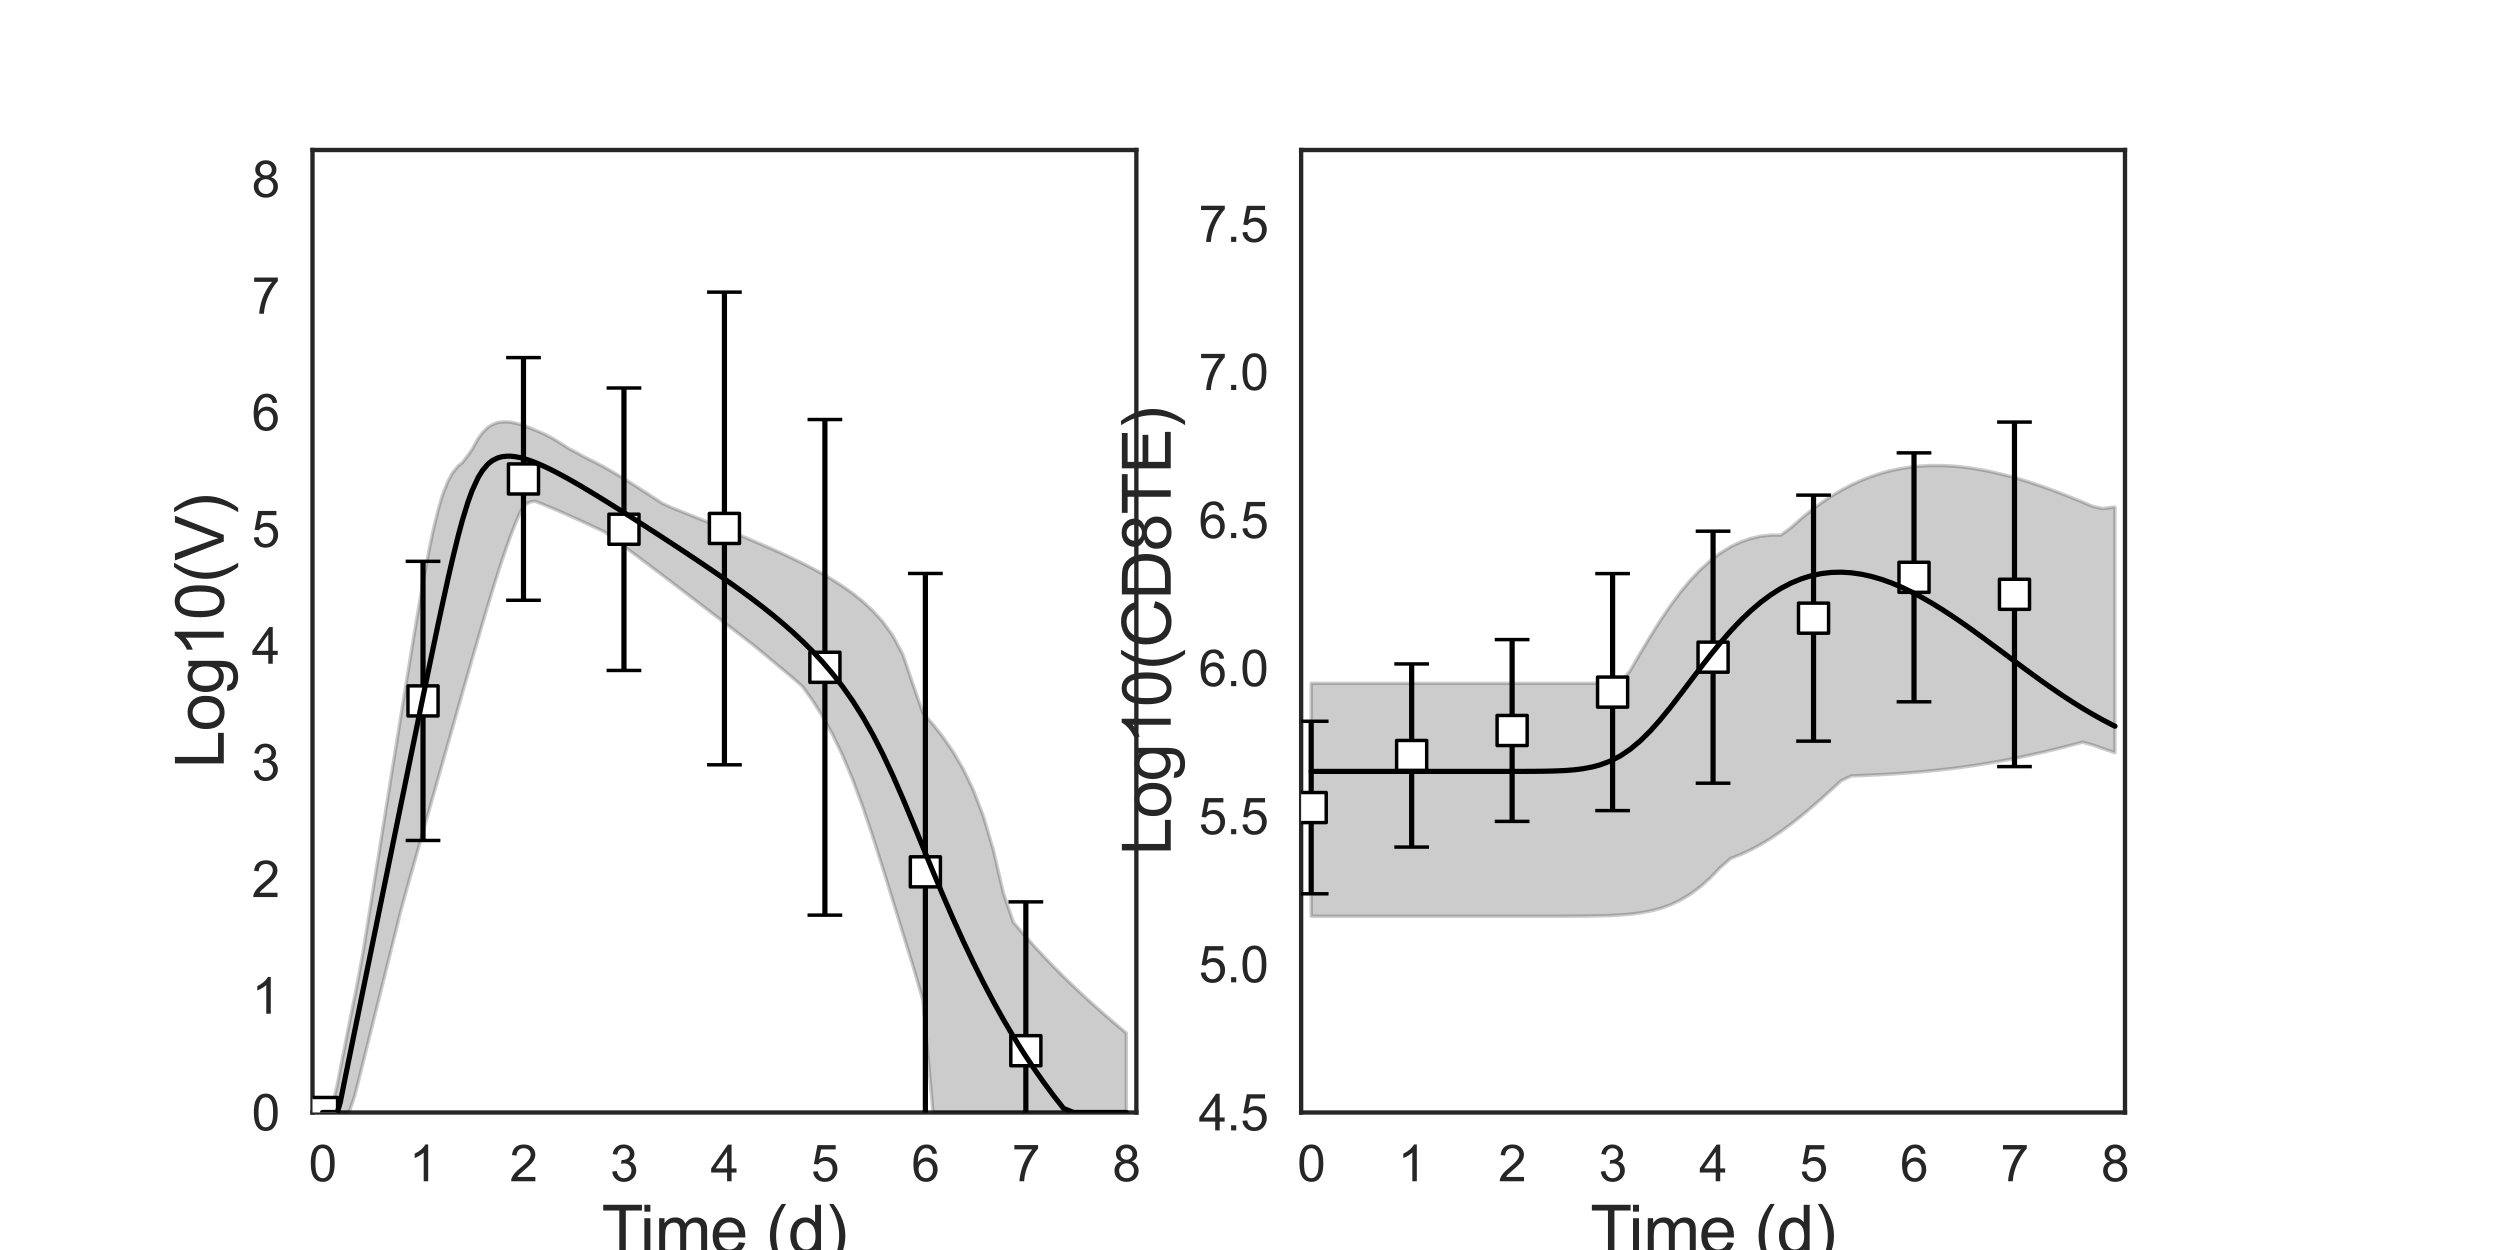 <?xml version="1.0" encoding="utf-8" standalone="no"?>
<!DOCTYPE svg PUBLIC "-//W3C//DTD SVG 1.1//EN"
  "http://www.w3.org/Graphics/SVG/1.1/DTD/svg11.dtd">
<svg xmlns:xlink="http://www.w3.org/1999/xlink" width="720pt" height="360pt" viewBox="0 0 720 360" xmlns="http://www.w3.org/2000/svg" version="1.1">
 <defs>
  <style type="text/css">*{stroke-linejoin: round; stroke-linecap: butt}</style>
 </defs>
 <g id="figure_1">
  <g id="patch_1">
   <path d="M 0 360 
L 720 360 
L 720 0 
L 0 0 
z
" style="fill: #ffffff"/>
  </g>
  <g id="axes_1">
   <g id="patch_2">
    <path d="M 90 320.4 
L 327.273 320.4 
L 327.273 43.2 
L 90 43.2 
z
" style="fill: #ffffff"/>
   </g>
   <g id="matplotlib.axis_1">
    <g id="xtick_1">
     <g id="text_1">
      <!-- 0 -->
      <g style="fill: #262626" transform="translate(88.89 340.207) scale(0.144 -0.144)">
       <defs>
        <path id="ArialMT-30" d="M 266 2259 
Q 266 3072 433 3567 
Q 600 4063 929 4331 
Q 1259 4600 1759 4600 
Q 2128 4600 2406 4451 
Q 2684 4303 2865 4023 
Q 3047 3744 3150 3342 
Q 3253 2941 3253 2259 
Q 3253 1453 3087 958 
Q 2922 463 2592 192 
Q 2263 -78 1759 -78 
Q 1097 -78 719 397 
Q 266 969 266 2259 
z
M 844 2259 
Q 844 1131 1108 757 
Q 1372 384 1759 384 
Q 2147 384 2411 759 
Q 2675 1134 2675 2259 
Q 2675 3391 2411 3762 
Q 2147 4134 1753 4134 
Q 1366 4134 1134 3806 
Q 844 3388 844 2259 
z
" transform="scale(0.016)"/>
       </defs>
       <use xlink:href="#ArialMT-30"/>
      </g>
     </g>
    </g>
    <g id="xtick_2">
     <g id="text_2">
      <!-- 1 -->
      <g style="fill: #262626" transform="translate(117.825 340.207) scale(0.144 -0.144)">
       <defs>
        <path id="ArialMT-31" d="M 2384 0 
L 1822 0 
L 1822 3584 
Q 1619 3391 1289 3197 
Q 959 3003 697 2906 
L 697 3450 
Q 1169 3672 1522 3987 
Q 1875 4303 2022 4600 
L 2384 4600 
L 2384 0 
z
" transform="scale(0.016)"/>
       </defs>
       <use xlink:href="#ArialMT-31"/>
      </g>
     </g>
    </g>
    <g id="xtick_3">
     <g id="text_3">
      <!-- 2 -->
      <g style="fill: #262626" transform="translate(146.761 340.207) scale(0.144 -0.144)">
       <defs>
        <path id="ArialMT-32" d="M 3222 541 
L 3222 0 
L 194 0 
Q 188 203 259 391 
Q 375 700 629 1000 
Q 884 1300 1366 1694 
Q 2113 2306 2375 2664 
Q 2638 3022 2638 3341 
Q 2638 3675 2398 3904 
Q 2159 4134 1775 4134 
Q 1369 4134 1125 3890 
Q 881 3647 878 3216 
L 300 3275 
Q 359 3922 746 4261 
Q 1134 4600 1788 4600 
Q 2447 4600 2831 4234 
Q 3216 3869 3216 3328 
Q 3216 3053 3103 2787 
Q 2991 2522 2730 2228 
Q 2469 1934 1863 1422 
Q 1356 997 1212 845 
Q 1069 694 975 541 
L 3222 541 
z
" transform="scale(0.016)"/>
       </defs>
       <use xlink:href="#ArialMT-32"/>
      </g>
     </g>
    </g>
    <g id="xtick_4">
     <g id="text_4">
      <!-- 3 -->
      <g style="fill: #262626" transform="translate(175.697 340.207) scale(0.144 -0.144)">
       <defs>
        <path id="ArialMT-33" d="M 269 1209 
L 831 1284 
Q 928 806 1161 595 
Q 1394 384 1728 384 
Q 2125 384 2398 659 
Q 2672 934 2672 1341 
Q 2672 1728 2419 1979 
Q 2166 2231 1775 2231 
Q 1616 2231 1378 2169 
L 1441 2663 
Q 1497 2656 1531 2656 
Q 1891 2656 2178 2843 
Q 2466 3031 2466 3422 
Q 2466 3731 2256 3934 
Q 2047 4138 1716 4138 
Q 1388 4138 1169 3931 
Q 950 3725 888 3313 
L 325 3413 
Q 428 3978 793 4289 
Q 1159 4600 1703 4600 
Q 2078 4600 2393 4439 
Q 2709 4278 2876 4000 
Q 3044 3722 3044 3409 
Q 3044 3113 2884 2869 
Q 2725 2625 2413 2481 
Q 2819 2388 3044 2092 
Q 3269 1797 3269 1353 
Q 3269 753 2831 336 
Q 2394 -81 1725 -81 
Q 1122 -81 723 278 
Q 325 638 269 1209 
z
" transform="scale(0.016)"/>
       </defs>
       <use xlink:href="#ArialMT-33"/>
      </g>
     </g>
    </g>
    <g id="xtick_5">
     <g id="text_5">
      <!-- 4 -->
      <g style="fill: #262626" transform="translate(204.632 340.207) scale(0.144 -0.144)">
       <defs>
        <path id="ArialMT-34" d="M 2069 0 
L 2069 1097 
L 81 1097 
L 81 1613 
L 2172 4581 
L 2631 4581 
L 2631 1613 
L 3250 1613 
L 3250 1097 
L 2631 1097 
L 2631 0 
L 2069 0 
z
M 2069 1613 
L 2069 3678 
L 634 1613 
L 2069 1613 
z
" transform="scale(0.016)"/>
       </defs>
       <use xlink:href="#ArialMT-34"/>
      </g>
     </g>
    </g>
    <g id="xtick_6">
     <g id="text_6">
      <!-- 5 -->
      <g style="fill: #262626" transform="translate(233.568 340.207) scale(0.144 -0.144)">
       <defs>
        <path id="ArialMT-35" d="M 266 1200 
L 856 1250 
Q 922 819 1161 601 
Q 1400 384 1738 384 
Q 2144 384 2425 690 
Q 2706 997 2706 1503 
Q 2706 1984 2436 2262 
Q 2166 2541 1728 2541 
Q 1456 2541 1237 2417 
Q 1019 2294 894 2097 
L 366 2166 
L 809 4519 
L 3088 4519 
L 3088 3981 
L 1259 3981 
L 1013 2750 
Q 1425 3038 1878 3038 
Q 2478 3038 2890 2622 
Q 3303 2206 3303 1553 
Q 3303 931 2941 478 
Q 2500 -78 1738 -78 
Q 1113 -78 717 272 
Q 322 622 266 1200 
z
" transform="scale(0.016)"/>
       </defs>
       <use xlink:href="#ArialMT-35"/>
      </g>
     </g>
    </g>
    <g id="xtick_7">
     <g id="text_7">
      <!-- 6 -->
      <g style="fill: #262626" transform="translate(262.504 340.207) scale(0.144 -0.144)">
       <defs>
        <path id="ArialMT-36" d="M 3184 3459 
L 2625 3416 
Q 2550 3747 2413 3897 
Q 2184 4138 1850 4138 
Q 1581 4138 1378 3988 
Q 1113 3794 959 3422 
Q 806 3050 800 2363 
Q 1003 2672 1297 2822 
Q 1591 2972 1913 2972 
Q 2475 2972 2870 2558 
Q 3266 2144 3266 1488 
Q 3266 1056 3080 686 
Q 2894 316 2569 119 
Q 2244 -78 1831 -78 
Q 1128 -78 684 439 
Q 241 956 241 2144 
Q 241 3472 731 4075 
Q 1159 4600 1884 4600 
Q 2425 4600 2770 4297 
Q 3116 3994 3184 3459 
z
M 888 1484 
Q 888 1194 1011 928 
Q 1134 663 1356 523 
Q 1578 384 1822 384 
Q 2178 384 2434 671 
Q 2691 959 2691 1453 
Q 2691 1928 2437 2201 
Q 2184 2475 1800 2475 
Q 1419 2475 1153 2201 
Q 888 1928 888 1484 
z
" transform="scale(0.016)"/>
       </defs>
       <use xlink:href="#ArialMT-36"/>
      </g>
     </g>
    </g>
    <g id="xtick_8">
     <g id="text_8">
      <!-- 7 -->
      <g style="fill: #262626" transform="translate(291.44 340.207) scale(0.144 -0.144)">
       <defs>
        <path id="ArialMT-37" d="M 303 3981 
L 303 4522 
L 3269 4522 
L 3269 4084 
Q 2831 3619 2401 2847 
Q 1972 2075 1738 1259 
Q 1569 684 1522 0 
L 944 0 
Q 953 541 1156 1306 
Q 1359 2072 1739 2783 
Q 2119 3494 2547 3981 
L 303 3981 
z
" transform="scale(0.016)"/>
       </defs>
       <use xlink:href="#ArialMT-37"/>
      </g>
     </g>
    </g>
    <g id="xtick_9">
     <g id="text_9">
      <!-- 8 -->
      <g style="fill: #262626" transform="translate(320.375 340.207) scale(0.144 -0.144)">
       <defs>
        <path id="ArialMT-38" d="M 1131 2484 
Q 781 2613 612 2850 
Q 444 3088 444 3419 
Q 444 3919 803 4259 
Q 1163 4600 1759 4600 
Q 2359 4600 2725 4251 
Q 3091 3903 3091 3403 
Q 3091 3084 2923 2848 
Q 2756 2613 2416 2484 
Q 2838 2347 3058 2040 
Q 3278 1734 3278 1309 
Q 3278 722 2862 322 
Q 2447 -78 1769 -78 
Q 1091 -78 675 323 
Q 259 725 259 1325 
Q 259 1772 486 2073 
Q 713 2375 1131 2484 
z
M 1019 3438 
Q 1019 3113 1228 2906 
Q 1438 2700 1772 2700 
Q 2097 2700 2305 2904 
Q 2513 3109 2513 3406 
Q 2513 3716 2298 3927 
Q 2084 4138 1766 4138 
Q 1444 4138 1231 3931 
Q 1019 3725 1019 3438 
z
M 838 1322 
Q 838 1081 952 856 
Q 1066 631 1291 507 
Q 1516 384 1775 384 
Q 2178 384 2440 643 
Q 2703 903 2703 1303 
Q 2703 1709 2433 1975 
Q 2163 2241 1756 2241 
Q 1359 2241 1098 1978 
Q 838 1716 838 1322 
z
" transform="scale(0.016)"/>
       </defs>
       <use xlink:href="#ArialMT-38"/>
      </g>
     </g>
    </g>
    <g id="text_10">
     <!-- Time (d) -->
     <g style="fill: #262626" transform="translate(173.266 361.046) scale(0.192 -0.192)">
      <defs>
       <path id="ArialMT-54" d="M 1659 0 
L 1659 4041 
L 150 4041 
L 150 4581 
L 3781 4581 
L 3781 4041 
L 2266 4041 
L 2266 0 
L 1659 0 
z
" transform="scale(0.016)"/>
       <path id="ArialMT-69" d="M 425 3934 
L 425 4581 
L 988 4581 
L 988 3934 
L 425 3934 
z
M 425 0 
L 425 3319 
L 988 3319 
L 988 0 
L 425 0 
z
" transform="scale(0.016)"/>
       <path id="ArialMT-6d" d="M 422 0 
L 422 3319 
L 925 3319 
L 925 2853 
Q 1081 3097 1340 3245 
Q 1600 3394 1931 3394 
Q 2300 3394 2536 3241 
Q 2772 3088 2869 2813 
Q 3263 3394 3894 3394 
Q 4388 3394 4653 3120 
Q 4919 2847 4919 2278 
L 4919 0 
L 4359 0 
L 4359 2091 
Q 4359 2428 4304 2576 
Q 4250 2725 4106 2815 
Q 3963 2906 3769 2906 
Q 3419 2906 3187 2673 
Q 2956 2441 2956 1928 
L 2956 0 
L 2394 0 
L 2394 2156 
Q 2394 2531 2256 2718 
Q 2119 2906 1806 2906 
Q 1569 2906 1367 2781 
Q 1166 2656 1075 2415 
Q 984 2175 984 1722 
L 984 0 
L 422 0 
z
" transform="scale(0.016)"/>
       <path id="ArialMT-65" d="M 2694 1069 
L 3275 997 
Q 3138 488 2766 206 
Q 2394 -75 1816 -75 
Q 1088 -75 661 373 
Q 234 822 234 1631 
Q 234 2469 665 2931 
Q 1097 3394 1784 3394 
Q 2450 3394 2872 2941 
Q 3294 2488 3294 1666 
Q 3294 1616 3291 1516 
L 816 1516 
Q 847 969 1125 678 
Q 1403 388 1819 388 
Q 2128 388 2347 550 
Q 2566 713 2694 1069 
z
M 847 1978 
L 2700 1978 
Q 2663 2397 2488 2606 
Q 2219 2931 1791 2931 
Q 1403 2931 1139 2672 
Q 875 2413 847 1978 
z
" transform="scale(0.016)"/>
       <path id="ArialMT-20" transform="scale(0.016)"/>
       <path id="ArialMT-28" d="M 1497 -1347 
Q 1031 -759 709 28 
Q 388 816 388 1659 
Q 388 2403 628 3084 
Q 909 3875 1497 4659 
L 1900 4659 
Q 1522 4009 1400 3731 
Q 1209 3300 1100 2831 
Q 966 2247 966 1656 
Q 966 153 1900 -1347 
L 1497 -1347 
z
" transform="scale(0.016)"/>
       <path id="ArialMT-64" d="M 2575 0 
L 2575 419 
Q 2259 -75 1647 -75 
Q 1250 -75 917 144 
Q 584 363 401 755 
Q 219 1147 219 1656 
Q 219 2153 384 2558 
Q 550 2963 881 3178 
Q 1213 3394 1622 3394 
Q 1922 3394 2156 3267 
Q 2391 3141 2538 2938 
L 2538 4581 
L 3097 4581 
L 3097 0 
L 2575 0 
z
M 797 1656 
Q 797 1019 1065 703 
Q 1334 388 1700 388 
Q 2069 388 2326 689 
Q 2584 991 2584 1609 
Q 2584 2291 2321 2609 
Q 2059 2928 1675 2928 
Q 1300 2928 1048 2622 
Q 797 2316 797 1656 
z
" transform="scale(0.016)"/>
       <path id="ArialMT-29" d="M 791 -1347 
L 388 -1347 
Q 1322 153 1322 1656 
Q 1322 2244 1188 2822 
Q 1081 3291 891 3722 
Q 769 4003 388 4659 
L 791 4659 
Q 1378 3875 1659 3084 
Q 1900 2403 1900 1659 
Q 1900 816 1576 28 
Q 1253 -759 791 -1347 
z
" transform="scale(0.016)"/>
      </defs>
      <use xlink:href="#ArialMT-54"/>
      <use xlink:href="#ArialMT-69" x="57.334"/>
      <use xlink:href="#ArialMT-6d" x="79.551"/>
      <use xlink:href="#ArialMT-65" x="162.852"/>
      <use xlink:href="#ArialMT-20" x="218.467"/>
      <use xlink:href="#ArialMT-28" x="246.25"/>
      <use xlink:href="#ArialMT-64" x="279.551"/>
      <use xlink:href="#ArialMT-29" x="335.166"/>
     </g>
    </g>
   </g>
   <g id="matplotlib.axis_2">
    <g id="ytick_1">
     <g id="text_11">
      <!-- 0 -->
      <g style="fill: #262626" transform="translate(72.492 325.554) scale(0.144 -0.144)">
       <use xlink:href="#ArialMT-30"/>
      </g>
     </g>
    </g>
    <g id="ytick_2">
     <g id="text_12">
      <!-- 1 -->
      <g style="fill: #262626" transform="translate(72.492 291.954) scale(0.144 -0.144)">
       <use xlink:href="#ArialMT-31"/>
      </g>
     </g>
    </g>
    <g id="ytick_3">
     <g id="text_13">
      <!-- 2 -->
      <g style="fill: #262626" transform="translate(72.492 258.354) scale(0.144 -0.144)">
       <use xlink:href="#ArialMT-32"/>
      </g>
     </g>
    </g>
    <g id="ytick_4">
     <g id="text_14">
      <!-- 3 -->
      <g style="fill: #262626" transform="translate(72.492 224.754) scale(0.144 -0.144)">
       <use xlink:href="#ArialMT-33"/>
      </g>
     </g>
    </g>
    <g id="ytick_5">
     <g id="text_15">
      <!-- 4 -->
      <g style="fill: #262626" transform="translate(72.492 191.154) scale(0.144 -0.144)">
       <use xlink:href="#ArialMT-34"/>
      </g>
     </g>
    </g>
    <g id="ytick_6">
     <g id="text_16">
      <!-- 5 -->
      <g style="fill: #262626" transform="translate(72.492 157.554) scale(0.144 -0.144)">
       <use xlink:href="#ArialMT-35"/>
      </g>
     </g>
    </g>
    <g id="ytick_7">
     <g id="text_17">
      <!-- 6 -->
      <g style="fill: #262626" transform="translate(72.492 123.954) scale(0.144 -0.144)">
       <use xlink:href="#ArialMT-36"/>
      </g>
     </g>
    </g>
    <g id="ytick_8">
     <g id="text_18">
      <!-- 7 -->
      <g style="fill: #262626" transform="translate(72.492 90.354) scale(0.144 -0.144)">
       <use xlink:href="#ArialMT-37"/>
      </g>
     </g>
    </g>
    <g id="ytick_9">
     <g id="text_19">
      <!-- 8 -->
      <g style="fill: #262626" transform="translate(72.492 56.754) scale(0.144 -0.144)">
       <use xlink:href="#ArialMT-38"/>
      </g>
     </g>
    </g>
    <g id="text_20">
     <!-- Log10(V) -->
     <g style="fill: #262626" transform="translate(64.451 221.289) rotate(-90) scale(0.192 -0.192)">
      <defs>
       <path id="ArialMT-4c" d="M 469 0 
L 469 4581 
L 1075 4581 
L 1075 541 
L 3331 541 
L 3331 0 
L 469 0 
z
" transform="scale(0.016)"/>
       <path id="ArialMT-6f" d="M 213 1659 
Q 213 2581 725 3025 
Q 1153 3394 1769 3394 
Q 2453 3394 2887 2945 
Q 3322 2497 3322 1706 
Q 3322 1066 3130 698 
Q 2938 331 2570 128 
Q 2203 -75 1769 -75 
Q 1072 -75 642 372 
Q 213 819 213 1659 
z
M 791 1659 
Q 791 1022 1069 705 
Q 1347 388 1769 388 
Q 2188 388 2466 706 
Q 2744 1025 2744 1678 
Q 2744 2294 2464 2611 
Q 2184 2928 1769 2928 
Q 1347 2928 1069 2612 
Q 791 2297 791 1659 
z
" transform="scale(0.016)"/>
       <path id="ArialMT-67" d="M 319 -275 
L 866 -356 
Q 900 -609 1056 -725 
Q 1266 -881 1628 -881 
Q 2019 -881 2231 -725 
Q 2444 -569 2519 -288 
Q 2563 -116 2559 434 
Q 2191 0 1641 0 
Q 956 0 581 494 
Q 206 988 206 1678 
Q 206 2153 378 2554 
Q 550 2956 876 3175 
Q 1203 3394 1644 3394 
Q 2231 3394 2613 2919 
L 2613 3319 
L 3131 3319 
L 3131 450 
Q 3131 -325 2973 -648 
Q 2816 -972 2473 -1159 
Q 2131 -1347 1631 -1347 
Q 1038 -1347 672 -1080 
Q 306 -813 319 -275 
z
M 784 1719 
Q 784 1066 1043 766 
Q 1303 466 1694 466 
Q 2081 466 2343 764 
Q 2606 1063 2606 1700 
Q 2606 2309 2336 2618 
Q 2066 2928 1684 2928 
Q 1309 2928 1046 2623 
Q 784 2319 784 1719 
z
" transform="scale(0.016)"/>
       <path id="ArialMT-56" d="M 1803 0 
L 28 4581 
L 684 4581 
L 1875 1253 
Q 2019 853 2116 503 
Q 2222 878 2363 1253 
L 3600 4581 
L 4219 4581 
L 2425 0 
L 1803 0 
z
" transform="scale(0.016)"/>
      </defs>
      <use xlink:href="#ArialMT-4c"/>
      <use xlink:href="#ArialMT-6f" x="55.615"/>
      <use xlink:href="#ArialMT-67" x="111.23"/>
      <use xlink:href="#ArialMT-31" x="166.846"/>
      <use xlink:href="#ArialMT-30" x="222.461"/>
      <use xlink:href="#ArialMT-28" x="278.076"/>
      <use xlink:href="#ArialMT-56" x="311.377"/>
      <use xlink:href="#ArialMT-29" x="378.076"/>
     </g>
    </g>
   </g>
   <g id="patch_3">
    <path d="M 90 320.4 
L 90 43.2 
" style="fill: none; stroke: #262626; stroke-width: 1.25; stroke-linejoin: miter; stroke-linecap: square"/>
   </g>
   <g id="patch_4">
    <path d="M 327.273 320.4 
L 327.273 43.2 
" style="fill: none; stroke: #262626; stroke-width: 1.25; stroke-linejoin: miter; stroke-linecap: square"/>
   </g>
   <g id="patch_5">
    <path d="M 90 320.4 
L 327.273 320.4 
" style="fill: none; stroke: #262626; stroke-width: 1.25; stroke-linejoin: miter; stroke-linecap: square"/>
   </g>
   <g id="patch_6">
    <path d="M 90 43.2 
L 327.273 43.2 
" style="fill: none; stroke: #262626; stroke-width: 1.25; stroke-linejoin: miter; stroke-linecap: square"/>
   </g>
   <g id="PolyCollection_1">
    <defs>
     <path id="m5838597854" d="M 92.894 -39.6 
L 92.894 -39.6 
L 92.894 -39.6 
L 92.897 -39.6 
L 92.93 -39.6 
L 93.004 -39.6 
L 93.109 -39.6 
L 93.374 -39.6 
L 93.841 -39.6 
L 94.389 -39.6 
L 94.97 -39.6 
L 95.743 -39.6 
L 97.147 -39.6 
L 97.99 -39.6 
L 99.579 -39.6 
L 100.505 -39.6 
L 102.056 -44.059 
L 103.058 -47.913 
L 104.634 -54.251 
L 105.689 -58.495 
L 107.26 -64.8 
L 108.357 -69.215 
L 110.095 -76.188 
L 111.176 -80.539 
L 112.68 -86.57 
L 113.809 -91.122 
L 115.455 -97.74 
L 116.577 -101.847 
L 118.097 -107.242 
L 119.247 -111.31 
L 120.885 -117.095 
L 122.021 -121.116 
L 123.541 -126.477 
L 124.703 -130.593 
L 126.339 -136.368 
L 127.497 -140.452 
L 129.071 -146.004 
L 130.262 -150.19 
L 131.971 -156.205 
L 133.163 -160.381 
L 134.764 -165.964 
L 135.984 -170.206 
L 137.713 -176.15 
L 138.949 -180.37 
L 140.561 -185.779 
L 141.794 -189.81 
L 143.359 -194.826 
L 144.536 -198.455 
L 146.008 -202.751 
L 147.144 -205.908 
L 148.534 -209.456 
L 149.923 -212.72 
L 151.313 -214.75 
L 152.702 -215.439 
L 154.092 -215.642 
L 155.481 -215.099 
L 156.871 -214.539 
L 158.26 -213.965 
L 159.65 -213.377 
L 161.039 -212.775 
L 162.429 -212.167 
L 163.818 -211.551 
L 165.208 -210.925 
L 166.597 -210.295 
L 167.987 -209.66 
L 169.416 -209.001 
L 171.121 -208.212 
L 174.014 -206.86 
L 176.106 -205.339 
L 178.999 -203.196 
L 181.893 -201.034 
L 184.786 -198.86 
L 187.68 -196.674 
L 190.574 -194.48 
L 193.467 -192.279 
L 196.361 -190.072 
L 199.254 -187.86 
L 202.148 -185.644 
L 205.041 -183.424 
L 207.935 -181.199 
L 210.829 -178.969 
L 213.722 -176.731 
L 216.616 -174.483 
L 219.509 -172.117 
L 222.403 -169.703 
L 225.296 -167.283 
L 228.19 -164.854 
L 231.084 -162.336 
L 233.977 -158.293 
L 236.871 -153.715 
L 239.764 -148.472 
L 242.658 -142.431 
L 245.551 -135.5 
L 248.445 -127.683 
L 251.339 -119.109 
L 254.232 -110.008 
L 257.126 -100.638 
L 260.019 -91.214 
L 262.913 -81.895 
L 265.806 -71.962 
L 268.7 -39.6 
L 271.594 -39.6 
L 274.487 -39.6 
L 277.381 -39.6 
L 280.274 -39.6 
L 283.168 -39.6 
L 286.061 -39.6 
L 288.955 -39.6 
L 291.849 -39.6 
L 294.742 -39.6 
L 297.636 -39.6 
L 300.529 -39.6 
L 303.423 -39.6 
L 306.316 -39.6 
L 309.21 -39.6 
L 312.104 -39.6 
L 314.997 -39.6 
L 317.891 -39.6 
L 320.784 -39.6 
L 323.678 -39.6 
L 324.379 -39.6 
L 324.379 -62.474 
L 324.379 -62.474 
L 323.678 -63.06 
L 320.784 -65.496 
L 317.891 -67.989 
L 314.997 -70.549 
L 312.104 -73.183 
L 309.21 -75.898 
L 306.316 -78.703 
L 303.423 -81.607 
L 300.529 -84.618 
L 297.636 -87.746 
L 294.742 -90.999 
L 291.849 -94.385 
L 288.955 -102.864 
L 286.061 -115.328 
L 283.168 -125.05 
L 280.274 -132.577 
L 277.381 -138.565 
L 274.487 -143.503 
L 271.594 -147.706 
L 268.7 -151.379 
L 265.806 -154.654 
L 262.913 -162.979 
L 260.019 -171.508 
L 257.126 -176.921 
L 254.232 -180.928 
L 251.339 -184.129 
L 248.445 -186.808 
L 245.551 -189.125 
L 242.658 -191.176 
L 239.764 -193.028 
L 236.871 -194.727 
L 233.977 -196.305 
L 231.084 -197.789 
L 228.19 -199.198 
L 225.296 -200.549 
L 222.403 -201.853 
L 219.509 -203.12 
L 216.616 -204.359 
L 213.722 -205.576 
L 210.829 -206.776 
L 207.935 -207.963 
L 205.041 -209.14 
L 202.148 -210.31 
L 199.254 -211.474 
L 196.361 -212.633 
L 193.467 -213.788 
L 190.574 -215.123 
L 187.68 -217.04 
L 184.786 -218.925 
L 181.893 -220.767 
L 178.999 -222.559 
L 176.106 -224.278 
L 174.014 -225.463 
L 171.121 -226.993 
L 169.416 -227.814 
L 167.987 -228.559 
L 166.597 -229.35 
L 165.208 -230.098 
L 163.818 -230.796 
L 162.429 -231.718 
L 161.039 -232.598 
L 159.65 -233.435 
L 158.26 -234.217 
L 156.871 -234.93 
L 155.481 -235.569 
L 154.092 -236.114 
L 152.702 -236.72 
L 151.313 -237.266 
L 149.923 -237.743 
L 148.534 -238.12 
L 147.144 -238.383 
L 146.008 -238.504 
L 144.536 -238.485 
L 143.359 -238.305 
L 141.794 -237.719 
L 140.561 -236.982 
L 138.949 -235.362 
L 137.713 -233.706 
L 135.984 -230.61 
L 134.764 -228.857 
L 133.163 -226.772 
L 131.971 -225.824 
L 130.262 -223.723 
L 129.071 -221.519 
L 127.497 -217.638 
L 126.339 -213.701 
L 124.703 -207.079 
L 123.541 -201.419 
L 122.021 -193.281 
L 120.885 -186.824 
L 119.247 -177.092 
L 118.097 -170.122 
L 116.577 -160.76 
L 115.455 -153.824 
L 113.809 -143.581 
L 112.68 -136.546 
L 111.176 -127.137 
L 110.095 -120.385 
L 108.357 -109.53 
L 107.26 -102.658 
L 105.689 -92.847 
L 104.634 -86.255 
L 103.058 -77.564 
L 102.056 -72.568 
L 100.505 -64.776 
L 99.579 -60.143 
L 97.99 -52.07 
L 97.147 -47.664 
L 95.743 -41.589 
L 94.97 -39.6 
L 94.389 -39.6 
L 93.841 -39.6 
L 93.374 -39.6 
L 93.109 -39.6 
L 93.004 -39.6 
L 92.93 -39.6 
L 92.897 -39.6 
L 92.894 -39.6 
L 92.894 -39.6 
z
" style="stroke: #000000; stroke-opacity: 0.2"/>
    </defs>
    <g clip-path="url(#pb89e593be2)">
     <use xlink:href="#m5838597854" x="0" y="360" style="fill-opacity: 0.2; stroke: #000000; stroke-opacity: 0.2"/>
    </g>
   </g>
   <g id="LineCollection_1">
    <path clip-path="url(#pb89e593be2)" style="fill: none; stroke: #000000; stroke-width: 1.5"/>
    <path d="M 92.894 320.4 
L 92.894 320.4 
" clip-path="url(#pb89e593be2)" style="fill: none; stroke: #000000; stroke-width: 1.5"/>
    <path d="M 121.829 242.055 
L 121.829 161.669 
" clip-path="url(#pb89e593be2)" style="fill: none; stroke: #000000; stroke-width: 1.5"/>
    <path d="M 150.765 172.885 
L 150.765 102.99 
" clip-path="url(#pb89e593be2)" style="fill: none; stroke: #000000; stroke-width: 1.5"/>
    <path d="M 179.701 193.102 
L 179.701 111.739 
" clip-path="url(#pb89e593be2)" style="fill: none; stroke: #000000; stroke-width: 1.5"/>
    <path d="M 208.636 220.264 
L 208.636 84.127 
" clip-path="url(#pb89e593be2)" style="fill: none; stroke: #000000; stroke-width: 1.5"/>
    <path d="M 237.572 263.551 
L 237.572 120.823 
" clip-path="url(#pb89e593be2)" style="fill: none; stroke: #000000; stroke-width: 1.5"/>
    <path d="M 266.508 337.039 
L 266.508 165.153 
" clip-path="url(#pb89e593be2)" style="fill: none; stroke: #000000; stroke-width: 1.5"/>
    <path d="M 295.443 345.457 
L 295.443 259.737 
" clip-path="url(#pb89e593be2)" style="fill: none; stroke: #000000; stroke-width: 1.5"/>
   </g>
   <g id="line2d_1">
    <defs>
     <path id="m8f8cd40ff2" d="M 5 0 
L -5 -0 
" style="stroke: #000000"/>
    </defs>
    <g clip-path="url(#pb89e593be2)">
     <use xlink:href="#m8f8cd40ff2" x="92.894" y="320.4" style="stroke: #000000"/>
     <use xlink:href="#m8f8cd40ff2" x="121.829" y="242.055" style="stroke: #000000"/>
     <use xlink:href="#m8f8cd40ff2" x="150.765" y="172.885" style="stroke: #000000"/>
     <use xlink:href="#m8f8cd40ff2" x="179.701" y="193.102" style="stroke: #000000"/>
     <use xlink:href="#m8f8cd40ff2" x="208.636" y="220.264" style="stroke: #000000"/>
     <use xlink:href="#m8f8cd40ff2" x="237.572" y="263.551" style="stroke: #000000"/>
     <use xlink:href="#m8f8cd40ff2" x="266.508" y="337.039" style="stroke: #000000"/>
     <use xlink:href="#m8f8cd40ff2" x="295.443" y="345.457" style="stroke: #000000"/>
    </g>
   </g>
   <g id="line2d_2">
    <g clip-path="url(#pb89e593be2)">
     <use xlink:href="#m8f8cd40ff2" x="92.894" y="320.4" style="stroke: #000000"/>
     <use xlink:href="#m8f8cd40ff2" x="121.829" y="161.669" style="stroke: #000000"/>
     <use xlink:href="#m8f8cd40ff2" x="150.765" y="102.99" style="stroke: #000000"/>
     <use xlink:href="#m8f8cd40ff2" x="179.701" y="111.739" style="stroke: #000000"/>
     <use xlink:href="#m8f8cd40ff2" x="208.636" y="84.127" style="stroke: #000000"/>
     <use xlink:href="#m8f8cd40ff2" x="237.572" y="120.823" style="stroke: #000000"/>
     <use xlink:href="#m8f8cd40ff2" x="266.508" y="165.153" style="stroke: #000000"/>
     <use xlink:href="#m8f8cd40ff2" x="295.443" y="259.737" style="stroke: #000000"/>
    </g>
   </g>
   <g id="PathCollection_1">
    <defs>
     <path id="mc4c4d25df6" d="M -4.33 4.33 
L 4.33 4.33 
L 4.33 -4.33 
L -4.33 -4.33 
z
" style="stroke: #000000"/>
    </defs>
    <g clip-path="url(#pb89e593be2)">
     <use xlink:href="#mc4c4d25df6" x="92.894" y="320.4" style="fill: #ffffff; stroke: #000000"/>
     <use xlink:href="#mc4c4d25df6" x="121.829" y="201.862" style="fill: #ffffff; stroke: #000000"/>
     <use xlink:href="#mc4c4d25df6" x="150.765" y="137.937" style="fill: #ffffff; stroke: #000000"/>
     <use xlink:href="#mc4c4d25df6" x="179.701" y="152.421" style="fill: #ffffff; stroke: #000000"/>
     <use xlink:href="#mc4c4d25df6" x="208.636" y="152.196" style="fill: #ffffff; stroke: #000000"/>
     <use xlink:href="#mc4c4d25df6" x="237.572" y="192.187" style="fill: #ffffff; stroke: #000000"/>
     <use xlink:href="#mc4c4d25df6" x="266.508" y="251.096" style="fill: #ffffff; stroke: #000000"/>
     <use xlink:href="#mc4c4d25df6" x="295.443" y="302.597" style="fill: #ffffff; stroke: #000000"/>
    </g>
   </g>
   <g id="line2d_3">
    <path d="M 92.894 320.4 
L 92.894 320.4 
L 92.897 320.4 
L 92.93 320.4 
L 93.004 320.4 
L 93.109 320.4 
L 93.374 320.4 
L 93.841 320.4 
L 94.389 320.4 
L 94.97 320.4 
L 95.743 320.4 
L 97.147 320.4 
L 97.99 317.513 
L 99.579 309.571 
L 100.505 305.033 
L 102.056 297.405 
L 103.058 292.517 
L 104.634 284.775 
L 105.689 279.628 
L 107.26 271.914 
L 108.357 266.561 
L 110.095 258.009 
L 111.176 252.734 
L 112.68 245.359 
L 113.809 239.851 
L 115.455 231.768 
L 116.577 226.296 
L 118.097 218.854 
L 119.247 213.253 
L 120.885 205.248 
L 122.021 199.74 
L 123.541 192.376 
L 124.703 186.805 
L 126.339 179.015 
L 127.497 173.619 
L 129.071 166.458 
L 130.262 161.264 
L 131.971 154.276 
L 133.163 149.842 
L 134.764 144.615 
L 135.984 141.262 
L 137.713 137.511 
L 138.949 135.502 
L 140.561 133.624 
L 141.794 132.652 
L 143.359 131.87 
L 144.536 131.543 
L 146.008 131.376 
L 147.144 131.393 
L 148.534 131.549 
L 149.923 131.828 
L 151.313 132.205 
L 152.702 132.662 
L 154.092 133.185 
L 155.481 133.763 
L 156.871 134.387 
L 158.26 135.051 
L 159.65 135.748 
L 161.039 136.472 
L 162.429 137.222 
L 163.818 137.991 
L 165.208 138.779 
L 166.597 139.582 
L 167.987 140.399 
L 169.416 141.251 
L 171.121 142.281 
L 174.014 144.058 
L 176.106 145.361 
L 178.999 147.183 
L 181.893 149.023 
L 184.786 150.878 
L 187.68 152.746 
L 190.574 154.625 
L 193.467 156.516 
L 196.361 158.421 
L 199.254 160.342 
L 202.148 162.281 
L 205.041 164.245 
L 207.935 166.239 
L 210.829 168.272 
L 213.722 170.352 
L 216.616 172.491 
L 219.509 174.703 
L 222.403 177.003 
L 225.296 179.41 
L 228.19 181.946 
L 231.084 184.638 
L 233.977 187.519 
L 236.871 190.627 
L 239.764 194.01 
L 242.658 197.723 
L 245.551 201.831 
L 248.445 206.401 
L 251.339 211.496 
L 254.232 217.147 
L 257.126 223.336 
L 260.019 229.973 
L 262.913 236.911 
L 265.806 243.978 
L 268.7 251.019 
L 271.594 257.916 
L 274.487 264.591 
L 277.381 270.996 
L 280.274 277.106 
L 283.168 282.91 
L 286.061 288.408 
L 288.955 293.606 
L 291.849 298.515 
L 294.742 303.147 
L 297.636 307.519 
L 300.529 311.645 
L 303.423 315.544 
L 306.316 319.233 
L 309.21 320.4 
L 312.104 320.4 
L 314.997 320.4 
L 317.891 320.4 
L 320.784 320.4 
L 323.678 320.4 
L 324.379 320.4 
" clip-path="url(#pb89e593be2)" style="fill: none; stroke: #000000; stroke-width: 1.5; stroke-linecap: round"/>
   </g>
  </g>
  <g id="axes_2">
   <g id="patch_7">
    <path d="M 374.727 320.4 
L 612 320.4 
L 612 43.2 
L 374.727 43.2 
z
" style="fill: #ffffff"/>
   </g>
   <g id="matplotlib.axis_3">
    <g id="xtick_10">
     <g id="text_21">
      <!-- 0 -->
      <g style="fill: #262626" transform="translate(373.617 340.207) scale(0.144 -0.144)">
       <use xlink:href="#ArialMT-30"/>
      </g>
     </g>
    </g>
    <g id="xtick_11">
     <g id="text_22">
      <!-- 1 -->
      <g style="fill: #262626" transform="translate(402.553 340.207) scale(0.144 -0.144)">
       <use xlink:href="#ArialMT-31"/>
      </g>
     </g>
    </g>
    <g id="xtick_12">
     <g id="text_23">
      <!-- 2 -->
      <g style="fill: #262626" transform="translate(431.488 340.207) scale(0.144 -0.144)">
       <use xlink:href="#ArialMT-32"/>
      </g>
     </g>
    </g>
    <g id="xtick_13">
     <g id="text_24">
      <!-- 3 -->
      <g style="fill: #262626" transform="translate(460.424 340.207) scale(0.144 -0.144)">
       <use xlink:href="#ArialMT-33"/>
      </g>
     </g>
    </g>
    <g id="xtick_14">
     <g id="text_25">
      <!-- 4 -->
      <g style="fill: #262626" transform="translate(489.36 340.207) scale(0.144 -0.144)">
       <use xlink:href="#ArialMT-34"/>
      </g>
     </g>
    </g>
    <g id="xtick_15">
     <g id="text_26">
      <!-- 5 -->
      <g style="fill: #262626" transform="translate(518.295 340.207) scale(0.144 -0.144)">
       <use xlink:href="#ArialMT-35"/>
      </g>
     </g>
    </g>
    <g id="xtick_16">
     <g id="text_27">
      <!-- 6 -->
      <g style="fill: #262626" transform="translate(547.231 340.207) scale(0.144 -0.144)">
       <use xlink:href="#ArialMT-36"/>
      </g>
     </g>
    </g>
    <g id="xtick_17">
     <g id="text_28">
      <!-- 7 -->
      <g style="fill: #262626" transform="translate(576.167 340.207) scale(0.144 -0.144)">
       <use xlink:href="#ArialMT-37"/>
      </g>
     </g>
    </g>
    <g id="xtick_18">
     <g id="text_29">
      <!-- 8 -->
      <g style="fill: #262626" transform="translate(605.103 340.207) scale(0.144 -0.144)">
       <use xlink:href="#ArialMT-38"/>
      </g>
     </g>
    </g>
    <g id="text_30">
     <!-- Time (d) -->
     <g style="fill: #262626" transform="translate(457.994 361.046) scale(0.192 -0.192)">
      <use xlink:href="#ArialMT-54"/>
      <use xlink:href="#ArialMT-69" x="57.334"/>
      <use xlink:href="#ArialMT-6d" x="79.551"/>
      <use xlink:href="#ArialMT-65" x="162.852"/>
      <use xlink:href="#ArialMT-20" x="218.467"/>
      <use xlink:href="#ArialMT-28" x="246.25"/>
      <use xlink:href="#ArialMT-64" x="279.551"/>
      <use xlink:href="#ArialMT-29" x="335.166"/>
     </g>
    </g>
   </g>
   <g id="matplotlib.axis_4">
    <g id="ytick_10">
     <g id="text_31">
      <!-- 4.5 -->
      <g style="fill: #262626" transform="translate(345.211 325.554) scale(0.144 -0.144)">
       <defs>
        <path id="ArialMT-2e" d="M 581 0 
L 581 641 
L 1222 641 
L 1222 0 
L 581 0 
z
" transform="scale(0.016)"/>
       </defs>
       <use xlink:href="#ArialMT-34"/>
       <use xlink:href="#ArialMT-2e" x="55.615"/>
       <use xlink:href="#ArialMT-35" x="83.398"/>
      </g>
     </g>
    </g>
    <g id="ytick_11">
     <g id="text_32">
      <!-- 5.0 -->
      <g style="fill: #262626" transform="translate(345.211 282.907) scale(0.144 -0.144)">
       <use xlink:href="#ArialMT-35"/>
       <use xlink:href="#ArialMT-2e" x="55.615"/>
       <use xlink:href="#ArialMT-30" x="83.398"/>
      </g>
     </g>
    </g>
    <g id="ytick_12">
     <g id="text_33">
      <!-- 5.5 -->
      <g style="fill: #262626" transform="translate(345.211 240.261) scale(0.144 -0.144)">
       <use xlink:href="#ArialMT-35"/>
       <use xlink:href="#ArialMT-2e" x="55.615"/>
       <use xlink:href="#ArialMT-35" x="83.398"/>
      </g>
     </g>
    </g>
    <g id="ytick_13">
     <g id="text_34">
      <!-- 6.0 -->
      <g style="fill: #262626" transform="translate(345.211 197.615) scale(0.144 -0.144)">
       <use xlink:href="#ArialMT-36"/>
       <use xlink:href="#ArialMT-2e" x="55.615"/>
       <use xlink:href="#ArialMT-30" x="83.398"/>
      </g>
     </g>
    </g>
    <g id="ytick_14">
     <g id="text_35">
      <!-- 6.5 -->
      <g style="fill: #262626" transform="translate(345.211 154.969) scale(0.144 -0.144)">
       <use xlink:href="#ArialMT-36"/>
       <use xlink:href="#ArialMT-2e" x="55.615"/>
       <use xlink:href="#ArialMT-35" x="83.398"/>
      </g>
     </g>
    </g>
    <g id="ytick_15">
     <g id="text_36">
      <!-- 7.0 -->
      <g style="fill: #262626" transform="translate(345.211 112.323) scale(0.144 -0.144)">
       <use xlink:href="#ArialMT-37"/>
       <use xlink:href="#ArialMT-2e" x="55.615"/>
       <use xlink:href="#ArialMT-30" x="83.398"/>
      </g>
     </g>
    </g>
    <g id="ytick_16">
     <g id="text_37">
      <!-- 7.5 -->
      <g style="fill: #262626" transform="translate(345.211 69.677) scale(0.144 -0.144)">
       <use xlink:href="#ArialMT-37"/>
       <use xlink:href="#ArialMT-2e" x="55.615"/>
       <use xlink:href="#ArialMT-35" x="83.398"/>
      </g>
     </g>
    </g>
    <g id="text_38">
     <!-- Log10(CD8TE) -->
     <g style="fill: #262626" transform="translate(337.17 246.357) rotate(-90) scale(0.192 -0.192)">
      <defs>
       <path id="ArialMT-43" d="M 3763 1606 
L 4369 1453 
Q 4178 706 3683 314 
Q 3188 -78 2472 -78 
Q 1731 -78 1267 223 
Q 803 525 561 1097 
Q 319 1669 319 2325 
Q 319 3041 592 3573 
Q 866 4106 1370 4382 
Q 1875 4659 2481 4659 
Q 3169 4659 3637 4309 
Q 4106 3959 4291 3325 
L 3694 3184 
Q 3534 3684 3231 3912 
Q 2928 4141 2469 4141 
Q 1941 4141 1586 3887 
Q 1231 3634 1087 3207 
Q 944 2781 944 2328 
Q 944 1744 1114 1308 
Q 1284 872 1643 656 
Q 2003 441 2422 441 
Q 2931 441 3284 734 
Q 3638 1028 3763 1606 
z
" transform="scale(0.016)"/>
       <path id="ArialMT-44" d="M 494 0 
L 494 4581 
L 2072 4581 
Q 2606 4581 2888 4516 
Q 3281 4425 3559 4188 
Q 3922 3881 4101 3404 
Q 4281 2928 4281 2316 
Q 4281 1794 4159 1391 
Q 4038 988 3847 723 
Q 3656 459 3429 307 
Q 3203 156 2883 78 
Q 2563 0 2147 0 
L 494 0 
z
M 1100 541 
L 2078 541 
Q 2531 541 2789 625 
Q 3047 709 3200 863 
Q 3416 1078 3536 1442 
Q 3656 1806 3656 2325 
Q 3656 3044 3420 3430 
Q 3184 3816 2847 3947 
Q 2603 4041 2063 4041 
L 1100 4041 
L 1100 541 
z
" transform="scale(0.016)"/>
       <path id="ArialMT-45" d="M 506 0 
L 506 4581 
L 3819 4581 
L 3819 4041 
L 1113 4041 
L 1113 2638 
L 3647 2638 
L 3647 2100 
L 1113 2100 
L 1113 541 
L 3925 541 
L 3925 0 
L 506 0 
z
" transform="scale(0.016)"/>
      </defs>
      <use xlink:href="#ArialMT-4c"/>
      <use xlink:href="#ArialMT-6f" x="55.615"/>
      <use xlink:href="#ArialMT-67" x="111.23"/>
      <use xlink:href="#ArialMT-31" x="166.846"/>
      <use xlink:href="#ArialMT-30" x="222.461"/>
      <use xlink:href="#ArialMT-28" x="278.076"/>
      <use xlink:href="#ArialMT-43" x="311.377"/>
      <use xlink:href="#ArialMT-44" x="383.594"/>
      <use xlink:href="#ArialMT-38" x="455.811"/>
      <use xlink:href="#ArialMT-54" x="511.426"/>
      <use xlink:href="#ArialMT-45" x="572.51"/>
      <use xlink:href="#ArialMT-29" x="639.209"/>
     </g>
    </g>
   </g>
   <g id="patch_8">
    <path d="M 374.727 320.4 
L 374.727 43.2 
" style="fill: none; stroke: #262626; stroke-width: 1.25; stroke-linejoin: miter; stroke-linecap: square"/>
   </g>
   <g id="patch_9">
    <path d="M 612 320.4 
L 612 43.2 
" style="fill: none; stroke: #262626; stroke-width: 1.25; stroke-linejoin: miter; stroke-linecap: square"/>
   </g>
   <g id="patch_10">
    <path d="M 374.727 320.4 
L 612 320.4 
" style="fill: none; stroke: #262626; stroke-width: 1.25; stroke-linejoin: miter; stroke-linecap: square"/>
   </g>
   <g id="patch_11">
    <path d="M 374.727 43.2 
L 612 43.2 
" style="fill: none; stroke: #262626; stroke-width: 1.25; stroke-linejoin: miter; stroke-linecap: square"/>
   </g>
   <g id="PolyCollection_2">
    <defs>
     <path id="mc95c389119" d="M 377.621 -163.208 
L 377.621 -96.111 
L 377.621 -96.111 
L 377.624 -96.111 
L 377.658 -96.111 
L 377.731 -96.111 
L 377.837 -96.111 
L 378.102 -96.111 
L 378.568 -96.111 
L 379.117 -96.111 
L 379.698 -96.111 
L 380.47 -96.111 
L 381.874 -96.111 
L 382.717 -96.111 
L 384.306 -96.111 
L 385.232 -96.111 
L 386.783 -96.111 
L 387.785 -96.111 
L 389.362 -96.111 
L 390.416 -96.111 
L 391.988 -96.111 
L 393.084 -96.111 
L 394.823 -96.111 
L 395.903 -96.111 
L 397.408 -96.111 
L 398.536 -96.111 
L 400.182 -96.111 
L 401.304 -96.111 
L 402.824 -96.111 
L 403.974 -96.111 
L 405.612 -96.111 
L 406.749 -96.111 
L 408.268 -96.111 
L 409.431 -96.111 
L 411.066 -96.111 
L 412.224 -96.111 
L 413.798 -96.111 
L 414.99 -96.111 
L 416.698 -96.111 
L 417.891 -96.111 
L 419.491 -96.111 
L 420.711 -96.111 
L 422.44 -96.111 
L 423.676 -96.111 
L 425.288 -96.111 
L 426.521 -96.111 
L 428.086 -96.111 
L 429.264 -96.111 
L 430.736 -96.111 
L 431.871 -96.111 
L 433.261 -96.111 
L 434.65 -96.111 
L 436.04 -96.111 
L 437.429 -96.111 
L 438.819 -96.111 
L 440.208 -96.111 
L 441.598 -96.112 
L 442.988 -96.112 
L 444.377 -96.113 
L 445.767 -96.114 
L 447.156 -96.115 
L 448.546 -96.117 
L 449.935 -96.12 
L 451.325 -96.124 
L 452.714 -96.129 
L 454.143 -96.138 
L 455.848 -96.15 
L 458.741 -96.189 
L 460.833 -96.229 
L 463.727 -96.327 
L 466.62 -96.473 
L 469.514 -96.713 
L 472.407 -97.086 
L 475.301 -97.62 
L 478.194 -98.375 
L 481.088 -99.406 
L 483.982 -100.768 
L 486.875 -102.51 
L 489.769 -104.666 
L 492.662 -107.25 
L 495.556 -110.256 
L 498.449 -112.772 
L 501.343 -113.912 
L 504.237 -115.256 
L 507.13 -116.807 
L 510.024 -118.564 
L 512.917 -120.517 
L 515.811 -122.651 
L 518.704 -124.944 
L 521.598 -127.371 
L 524.492 -129.904 
L 527.385 -132.513 
L 530.279 -135.169 
L 533.172 -136.535 
L 536.066 -136.641 
L 538.959 -136.765 
L 541.853 -136.909 
L 544.747 -137.076 
L 547.64 -137.267 
L 550.534 -137.484 
L 553.427 -137.729 
L 556.321 -138.004 
L 559.214 -138.314 
L 562.108 -138.654 
L 565.002 -139.028 
L 567.895 -139.438 
L 570.789 -139.883 
L 573.682 -140.365 
L 576.576 -140.883 
L 579.469 -141.438 
L 582.363 -142.028 
L 585.257 -142.653 
L 588.15 -143.311 
L 591.044 -144.002 
L 593.937 -144.722 
L 596.831 -145.471 
L 599.724 -146.245 
L 602.618 -145.477 
L 605.512 -144.436 
L 608.405 -143.466 
L 609.106 -143.241 
L 609.106 -213.965 
L 609.106 -213.965 
L 608.405 -213.89 
L 605.512 -213.525 
L 602.618 -214.183 
L 599.724 -215.415 
L 596.831 -216.607 
L 593.937 -217.756 
L 591.044 -218.856 
L 588.15 -219.901 
L 585.257 -220.884 
L 582.363 -221.8 
L 579.469 -222.643 
L 576.576 -223.406 
L 573.682 -224.084 
L 570.789 -224.668 
L 567.895 -225.152 
L 565.002 -225.53 
L 562.108 -225.792 
L 559.214 -225.93 
L 556.321 -225.936 
L 553.427 -225.805 
L 550.534 -225.52 
L 547.64 -225.088 
L 544.747 -224.494 
L 541.853 -223.729 
L 538.959 -222.785 
L 536.066 -221.656 
L 533.172 -220.333 
L 530.279 -218.81 
L 527.385 -217.082 
L 524.492 -215.143 
L 521.598 -212.99 
L 518.704 -210.624 
L 515.811 -208.045 
L 512.917 -205.903 
L 510.024 -205.898 
L 507.13 -205.582 
L 504.237 -204.934 
L 501.343 -203.931 
L 498.449 -202.554 
L 495.556 -200.783 
L 492.662 -198.6 
L 489.769 -195.994 
L 486.875 -192.956 
L 483.982 -189.489 
L 481.088 -185.605 
L 478.194 -181.337 
L 475.301 -176.739 
L 472.407 -171.893 
L 469.514 -166.917 
L 466.62 -163.209 
L 463.727 -163.209 
L 460.833 -163.209 
L 458.741 -163.208 
L 455.848 -163.208 
L 454.143 -163.208 
L 452.714 -163.208 
L 451.325 -163.208 
L 449.935 -163.208 
L 448.546 -163.208 
L 447.156 -163.208 
L 445.767 -163.208 
L 444.377 -163.208 
L 442.988 -163.208 
L 441.598 -163.208 
L 440.208 -163.208 
L 438.819 -163.208 
L 437.429 -163.208 
L 436.04 -163.208 
L 434.65 -163.208 
L 433.261 -163.208 
L 431.871 -163.208 
L 430.736 -163.208 
L 429.264 -163.208 
L 428.086 -163.208 
L 426.521 -163.208 
L 425.288 -163.208 
L 423.676 -163.208 
L 422.44 -163.208 
L 420.711 -163.208 
L 419.491 -163.208 
L 417.891 -163.208 
L 416.698 -163.208 
L 414.99 -163.208 
L 413.798 -163.208 
L 412.224 -163.208 
L 411.066 -163.208 
L 409.431 -163.208 
L 408.268 -163.208 
L 406.749 -163.208 
L 405.612 -163.208 
L 403.974 -163.208 
L 402.824 -163.208 
L 401.304 -163.208 
L 400.182 -163.208 
L 398.536 -163.208 
L 397.408 -163.208 
L 395.903 -163.208 
L 394.823 -163.208 
L 393.084 -163.208 
L 391.988 -163.208 
L 390.416 -163.208 
L 389.362 -163.208 
L 387.785 -163.208 
L 386.783 -163.208 
L 385.232 -163.208 
L 384.306 -163.208 
L 382.717 -163.208 
L 381.874 -163.208 
L 380.47 -163.208 
L 379.698 -163.208 
L 379.117 -163.208 
L 378.568 -163.208 
L 378.102 -163.208 
L 377.837 -163.208 
L 377.731 -163.208 
L 377.658 -163.208 
L 377.624 -163.208 
L 377.621 -163.208 
L 377.621 -163.208 
z
" style="stroke: #000000; stroke-opacity: 0.2"/>
    </defs>
    <g clip-path="url(#p3c0de276f0)">
     <use xlink:href="#mc95c389119" x="0" y="360" style="fill-opacity: 0.2; stroke: #000000; stroke-opacity: 0.2"/>
    </g>
   </g>
   <g id="LineCollection_2">
    <path d="M 348.685 250.741 
L 348.685 190.09 
" clip-path="url(#p3c0de276f0)" style="fill: none; stroke: #000000; stroke-width: 1.5"/>
    <path d="M 377.621 257.411 
L 377.621 207.733 
" clip-path="url(#p3c0de276f0)" style="fill: none; stroke: #000000; stroke-width: 1.5"/>
    <path d="M 406.557 243.959 
L 406.557 191.209 
" clip-path="url(#p3c0de276f0)" style="fill: none; stroke: #000000; stroke-width: 1.5"/>
    <path d="M 435.492 236.555 
L 435.492 184.2 
" clip-path="url(#p3c0de276f0)" style="fill: none; stroke: #000000; stroke-width: 1.5"/>
    <path d="M 464.428 233.445 
L 464.428 165.197 
" clip-path="url(#p3c0de276f0)" style="fill: none; stroke: #000000; stroke-width: 1.5"/>
    <path d="M 493.364 225.559 
L 493.364 152.981 
" clip-path="url(#p3c0de276f0)" style="fill: none; stroke: #000000; stroke-width: 1.5"/>
    <path d="M 522.299 213.448 
L 522.299 142.601 
" clip-path="url(#p3c0de276f0)" style="fill: none; stroke: #000000; stroke-width: 1.5"/>
    <path d="M 551.235 202.121 
L 551.235 130.418 
" clip-path="url(#p3c0de276f0)" style="fill: none; stroke: #000000; stroke-width: 1.5"/>
    <path d="M 580.171 220.777 
L 580.171 121.554 
" clip-path="url(#p3c0de276f0)" style="fill: none; stroke: #000000; stroke-width: 1.5"/>
   </g>
   <g id="line2d_4">
    <g clip-path="url(#p3c0de276f0)">
     <use xlink:href="#m8f8cd40ff2" x="348.685" y="250.741" style="stroke: #000000"/>
     <use xlink:href="#m8f8cd40ff2" x="377.621" y="257.411" style="stroke: #000000"/>
     <use xlink:href="#m8f8cd40ff2" x="406.557" y="243.959" style="stroke: #000000"/>
     <use xlink:href="#m8f8cd40ff2" x="435.492" y="236.555" style="stroke: #000000"/>
     <use xlink:href="#m8f8cd40ff2" x="464.428" y="233.445" style="stroke: #000000"/>
     <use xlink:href="#m8f8cd40ff2" x="493.364" y="225.559" style="stroke: #000000"/>
     <use xlink:href="#m8f8cd40ff2" x="522.299" y="213.448" style="stroke: #000000"/>
     <use xlink:href="#m8f8cd40ff2" x="551.235" y="202.121" style="stroke: #000000"/>
     <use xlink:href="#m8f8cd40ff2" x="580.171" y="220.777" style="stroke: #000000"/>
    </g>
   </g>
   <g id="line2d_5">
    <g clip-path="url(#p3c0de276f0)">
     <use xlink:href="#m8f8cd40ff2" x="348.685" y="190.09" style="stroke: #000000"/>
     <use xlink:href="#m8f8cd40ff2" x="377.621" y="207.733" style="stroke: #000000"/>
     <use xlink:href="#m8f8cd40ff2" x="406.557" y="191.209" style="stroke: #000000"/>
     <use xlink:href="#m8f8cd40ff2" x="435.492" y="184.2" style="stroke: #000000"/>
     <use xlink:href="#m8f8cd40ff2" x="464.428" y="165.197" style="stroke: #000000"/>
     <use xlink:href="#m8f8cd40ff2" x="493.364" y="152.981" style="stroke: #000000"/>
     <use xlink:href="#m8f8cd40ff2" x="522.299" y="142.601" style="stroke: #000000"/>
     <use xlink:href="#m8f8cd40ff2" x="551.235" y="130.418" style="stroke: #000000"/>
     <use xlink:href="#m8f8cd40ff2" x="580.171" y="121.554" style="stroke: #000000"/>
    </g>
   </g>
   <g id="PathCollection_2">
    <g clip-path="url(#p3c0de276f0)">
     <use xlink:href="#mc4c4d25df6" x="348.685" y="220.415" style="fill: #ffffff; stroke: #000000"/>
     <use xlink:href="#mc4c4d25df6" x="377.621" y="232.572" style="fill: #ffffff; stroke: #000000"/>
     <use xlink:href="#mc4c4d25df6" x="406.557" y="217.584" style="fill: #ffffff; stroke: #000000"/>
     <use xlink:href="#mc4c4d25df6" x="435.492" y="210.378" style="fill: #ffffff; stroke: #000000"/>
     <use xlink:href="#mc4c4d25df6" x="464.428" y="199.321" style="fill: #ffffff; stroke: #000000"/>
     <use xlink:href="#mc4c4d25df6" x="493.364" y="189.27" style="fill: #ffffff; stroke: #000000"/>
     <use xlink:href="#mc4c4d25df6" x="522.299" y="178.024" style="fill: #ffffff; stroke: #000000"/>
     <use xlink:href="#mc4c4d25df6" x="551.235" y="166.27" style="fill: #ffffff; stroke: #000000"/>
     <use xlink:href="#mc4c4d25df6" x="580.171" y="171.165" style="fill: #ffffff; stroke: #000000"/>
    </g>
   </g>
   <g id="line2d_6">
    <path d="M 377.621 222.169 
L 377.621 222.169 
L 377.624 222.169 
L 377.658 222.169 
L 377.731 222.169 
L 377.837 222.169 
L 378.102 222.169 
L 378.568 222.169 
L 379.117 222.169 
L 379.698 222.169 
L 380.47 222.169 
L 381.874 222.169 
L 382.717 222.169 
L 384.306 222.169 
L 385.232 222.169 
L 386.783 222.169 
L 387.785 222.169 
L 389.362 222.169 
L 390.416 222.169 
L 391.988 222.169 
L 393.084 222.169 
L 394.823 222.169 
L 395.903 222.169 
L 397.408 222.169 
L 398.536 222.169 
L 400.182 222.169 
L 401.304 222.169 
L 402.824 222.169 
L 403.974 222.169 
L 405.612 222.169 
L 406.749 222.169 
L 408.268 222.169 
L 409.431 222.169 
L 411.066 222.169 
L 412.224 222.169 
L 413.798 222.169 
L 414.99 222.169 
L 416.698 222.169 
L 417.891 222.169 
L 419.491 222.169 
L 420.711 222.169 
L 422.44 222.169 
L 423.676 222.169 
L 425.288 222.169 
L 426.521 222.169 
L 428.086 222.169 
L 429.264 222.168 
L 430.736 222.168 
L 431.871 222.168 
L 433.261 222.167 
L 434.65 222.166 
L 436.04 222.164 
L 437.429 222.162 
L 438.819 222.158 
L 440.208 222.152 
L 441.598 222.143 
L 442.988 222.131 
L 444.377 222.114 
L 445.767 222.09 
L 447.156 222.056 
L 448.546 222.011 
L 449.935 221.949 
L 451.325 221.868 
L 452.714 221.761 
L 454.143 221.619 
L 455.848 221.396 
L 458.741 220.845 
L 460.833 220.279 
L 463.727 219.199 
L 466.62 217.713 
L 469.514 215.772 
L 472.407 213.36 
L 475.301 210.497 
L 478.194 207.245 
L 481.088 203.693 
L 483.982 199.945 
L 486.875 196.11 
L 489.769 192.289 
L 492.662 188.569 
L 495.556 185.021 
L 498.449 181.699 
L 501.343 178.642 
L 504.237 175.875 
L 507.13 173.416 
L 510.024 171.271 
L 512.917 169.444 
L 515.811 167.931 
L 518.704 166.726 
L 521.598 165.82 
L 524.492 165.203 
L 527.385 164.863 
L 530.279 164.787 
L 533.172 164.961 
L 536.066 165.373 
L 538.959 166.007 
L 541.853 166.85 
L 544.747 167.887 
L 547.64 169.103 
L 550.534 170.483 
L 553.427 172.012 
L 556.321 173.674 
L 559.214 175.455 
L 562.108 177.338 
L 565.002 179.307 
L 567.895 181.347 
L 570.789 183.442 
L 573.682 185.574 
L 576.576 187.728 
L 579.469 189.889 
L 582.363 192.039 
L 585.257 194.165 
L 588.15 196.252 
L 591.044 198.286 
L 593.937 200.255 
L 596.831 202.148 
L 599.724 203.955 
L 602.618 205.67 
L 605.512 207.285 
L 608.405 208.797 
L 609.106 209.147 
" clip-path="url(#p3c0de276f0)" style="fill: none; stroke: #000000; stroke-width: 1.5; stroke-linecap: round"/>
   </g>
  </g>
  <g id="legend_1">
   <g id="patch_12">
    <path d="M 769.44 96.837 
L 921.615 96.837 
Q 925.455 96.837 925.455 92.997 
L 925.455 13.44 
Q 925.455 9.6 921.615 9.6 
L 769.44 9.6 
Q 765.6 9.6 765.6 13.44 
L 765.6 92.997 
Q 765.6 96.837 769.44 96.837 
z
" style="fill: #ffffff; opacity: 0.8; stroke: #cccccc; stroke-linejoin: miter"/>
   </g>
   <g id="PathCollection_3">
    <g>
     <use xlink:href="#mc4c4d25df6" x="792.48" y="25.983" style="fill: #ffffff; stroke: #000000"/>
    </g>
   </g>
   <g id="text_39">
    <!-- Mean -->
    <g style="fill: #262626" transform="translate(827.04 31.023) scale(0.192 -0.192)">
     <defs>
      <path id="ArialMT-4d" d="M 475 0 
L 475 4581 
L 1388 4581 
L 2472 1338 
Q 2622 884 2691 659 
Q 2769 909 2934 1394 
L 4031 4581 
L 4847 4581 
L 4847 0 
L 4263 0 
L 4263 3834 
L 2931 0 
L 2384 0 
L 1059 3900 
L 1059 0 
L 475 0 
z
" transform="scale(0.016)"/>
      <path id="ArialMT-61" d="M 2588 409 
Q 2275 144 1986 34 
Q 1697 -75 1366 -75 
Q 819 -75 525 192 
Q 231 459 231 875 
Q 231 1119 342 1320 
Q 453 1522 633 1644 
Q 813 1766 1038 1828 
Q 1203 1872 1538 1913 
Q 2219 1994 2541 2106 
Q 2544 2222 2544 2253 
Q 2544 2597 2384 2738 
Q 2169 2928 1744 2928 
Q 1347 2928 1158 2789 
Q 969 2650 878 2297 
L 328 2372 
Q 403 2725 575 2942 
Q 747 3159 1072 3276 
Q 1397 3394 1825 3394 
Q 2250 3394 2515 3294 
Q 2781 3194 2906 3042 
Q 3031 2891 3081 2659 
Q 3109 2516 3109 2141 
L 3109 1391 
Q 3109 606 3145 398 
Q 3181 191 3288 0 
L 2700 0 
Q 2613 175 2588 409 
z
M 2541 1666 
Q 2234 1541 1622 1453 
Q 1275 1403 1131 1340 
Q 988 1278 909 1158 
Q 831 1038 831 891 
Q 831 666 1001 516 
Q 1172 366 1500 366 
Q 1825 366 2078 508 
Q 2331 650 2450 897 
Q 2541 1088 2541 1459 
L 2541 1666 
z
" transform="scale(0.016)"/>
      <path id="ArialMT-6e" d="M 422 0 
L 422 3319 
L 928 3319 
L 928 2847 
Q 1294 3394 1984 3394 
Q 2284 3394 2536 3286 
Q 2788 3178 2913 3003 
Q 3038 2828 3088 2588 
Q 3119 2431 3119 2041 
L 3119 0 
L 2556 0 
L 2556 2019 
Q 2556 2363 2490 2533 
Q 2425 2703 2258 2804 
Q 2091 2906 1866 2906 
Q 1506 2906 1245 2678 
Q 984 2450 984 1813 
L 984 0 
L 422 0 
z
" transform="scale(0.016)"/>
     </defs>
     <use xlink:href="#ArialMT-4d"/>
     <use xlink:href="#ArialMT-65" x="83.301"/>
     <use xlink:href="#ArialMT-61" x="138.916"/>
     <use xlink:href="#ArialMT-6e" x="194.531"/>
    </g>
   </g>
   <g id="line2d_7">
    <path style="fill: none; stroke: #000000; stroke-width: 1.5; stroke-linecap: round"/>
   </g>
   <g id="text_40">
    <!-- Population -->
    <g style="fill: #262626" transform="translate(827.04 58.182) scale(0.192 -0.192)">
     <defs>
      <path id="ArialMT-50" d="M 494 0 
L 494 4581 
L 2222 4581 
Q 2678 4581 2919 4538 
Q 3256 4481 3484 4323 
Q 3713 4166 3852 3881 
Q 3991 3597 3991 3256 
Q 3991 2672 3619 2267 
Q 3247 1863 2275 1863 
L 1100 1863 
L 1100 0 
L 494 0 
z
M 1100 2403 
L 2284 2403 
Q 2872 2403 3119 2622 
Q 3366 2841 3366 3238 
Q 3366 3525 3220 3729 
Q 3075 3934 2838 4000 
Q 2684 4041 2272 4041 
L 1100 4041 
L 1100 2403 
z
" transform="scale(0.016)"/>
      <path id="ArialMT-70" d="M 422 -1272 
L 422 3319 
L 934 3319 
L 934 2888 
Q 1116 3141 1344 3267 
Q 1572 3394 1897 3394 
Q 2322 3394 2647 3175 
Q 2972 2956 3137 2557 
Q 3303 2159 3303 1684 
Q 3303 1175 3120 767 
Q 2938 359 2589 142 
Q 2241 -75 1856 -75 
Q 1575 -75 1351 44 
Q 1128 163 984 344 
L 984 -1272 
L 422 -1272 
z
M 931 1641 
Q 931 1000 1190 694 
Q 1450 388 1819 388 
Q 2194 388 2461 705 
Q 2728 1022 2728 1688 
Q 2728 2322 2467 2637 
Q 2206 2953 1844 2953 
Q 1484 2953 1207 2617 
Q 931 2281 931 1641 
z
" transform="scale(0.016)"/>
      <path id="ArialMT-75" d="M 2597 0 
L 2597 488 
Q 2209 -75 1544 -75 
Q 1250 -75 995 37 
Q 741 150 617 320 
Q 494 491 444 738 
Q 409 903 409 1263 
L 409 3319 
L 972 3319 
L 972 1478 
Q 972 1038 1006 884 
Q 1059 663 1231 536 
Q 1403 409 1656 409 
Q 1909 409 2131 539 
Q 2353 669 2445 892 
Q 2538 1116 2538 1541 
L 2538 3319 
L 3100 3319 
L 3100 0 
L 2597 0 
z
" transform="scale(0.016)"/>
      <path id="ArialMT-6c" d="M 409 0 
L 409 4581 
L 972 4581 
L 972 0 
L 409 0 
z
" transform="scale(0.016)"/>
      <path id="ArialMT-74" d="M 1650 503 
L 1731 6 
Q 1494 -44 1306 -44 
Q 1000 -44 831 53 
Q 663 150 594 308 
Q 525 466 525 972 
L 525 2881 
L 113 2881 
L 113 3319 
L 525 3319 
L 525 4141 
L 1084 4478 
L 1084 3319 
L 1650 3319 
L 1650 2881 
L 1084 2881 
L 1084 941 
Q 1084 700 1114 631 
Q 1144 563 1211 522 
Q 1278 481 1403 481 
Q 1497 481 1650 503 
z
" transform="scale(0.016)"/>
     </defs>
     <use xlink:href="#ArialMT-50"/>
     <use xlink:href="#ArialMT-6f" x="66.699"/>
     <use xlink:href="#ArialMT-70" x="122.314"/>
     <use xlink:href="#ArialMT-75" x="177.93"/>
     <use xlink:href="#ArialMT-6c" x="233.545"/>
     <use xlink:href="#ArialMT-61" x="255.762"/>
     <use xlink:href="#ArialMT-74" x="311.377"/>
     <use xlink:href="#ArialMT-69" x="339.16"/>
     <use xlink:href="#ArialMT-6f" x="361.377"/>
     <use xlink:href="#ArialMT-6e" x="416.992"/>
    </g>
   </g>
   <g id="LineCollection_3">
    <path style="fill: none; stroke: #000000; stroke-width: 1.5"/>
   </g>
   <g id="line2d_8">
    <g>
     <use xlink:href="#m8f8cd40ff2" x="792.48" y="88.221" style="stroke: #000000"/>
    </g>
   </g>
   <g id="line2d_9">
    <g>
     <use xlink:href="#m8f8cd40ff2" x="792.48" y="69.021" style="stroke: #000000"/>
    </g>
   </g>
   <g id="text_41">
    <!-- Std Dev -->
    <g style="fill: #262626" transform="translate(827.04 85.341) scale(0.192 -0.192)">
     <defs>
      <path id="ArialMT-53" d="M 288 1472 
L 859 1522 
Q 900 1178 1048 958 
Q 1197 738 1509 602 
Q 1822 466 2213 466 
Q 2559 466 2825 569 
Q 3091 672 3220 851 
Q 3350 1031 3350 1244 
Q 3350 1459 3225 1620 
Q 3100 1781 2813 1891 
Q 2628 1963 1997 2114 
Q 1366 2266 1113 2400 
Q 784 2572 623 2826 
Q 463 3081 463 3397 
Q 463 3744 659 4045 
Q 856 4347 1234 4503 
Q 1613 4659 2075 4659 
Q 2584 4659 2973 4495 
Q 3363 4331 3572 4012 
Q 3781 3694 3797 3291 
L 3216 3247 
Q 3169 3681 2898 3903 
Q 2628 4125 2100 4125 
Q 1550 4125 1298 3923 
Q 1047 3722 1047 3438 
Q 1047 3191 1225 3031 
Q 1400 2872 2139 2705 
Q 2878 2538 3153 2413 
Q 3553 2228 3743 1945 
Q 3934 1663 3934 1294 
Q 3934 928 3725 604 
Q 3516 281 3123 101 
Q 2731 -78 2241 -78 
Q 1619 -78 1198 103 
Q 778 284 539 648 
Q 300 1013 288 1472 
z
" transform="scale(0.016)"/>
      <path id="ArialMT-76" d="M 1344 0 
L 81 3319 
L 675 3319 
L 1388 1331 
Q 1503 1009 1600 663 
Q 1675 925 1809 1294 
L 2547 3319 
L 3125 3319 
L 1869 0 
L 1344 0 
z
" transform="scale(0.016)"/>
     </defs>
     <use xlink:href="#ArialMT-53"/>
     <use xlink:href="#ArialMT-74" x="66.699"/>
     <use xlink:href="#ArialMT-64" x="94.482"/>
     <use xlink:href="#ArialMT-20" x="150.098"/>
     <use xlink:href="#ArialMT-44" x="177.881"/>
     <use xlink:href="#ArialMT-65" x="250.098"/>
     <use xlink:href="#ArialMT-76" x="305.713"/>
    </g>
   </g>
  </g>
 </g>
 <defs>
  <clipPath id="pb89e593be2">
   <rect x="90" y="43.2" width="237.273" height="277.2"/>
  </clipPath>
  <clipPath id="p3c0de276f0">
   <rect x="374.727" y="43.2" width="237.273" height="277.2"/>
  </clipPath>
 </defs>
</svg>
